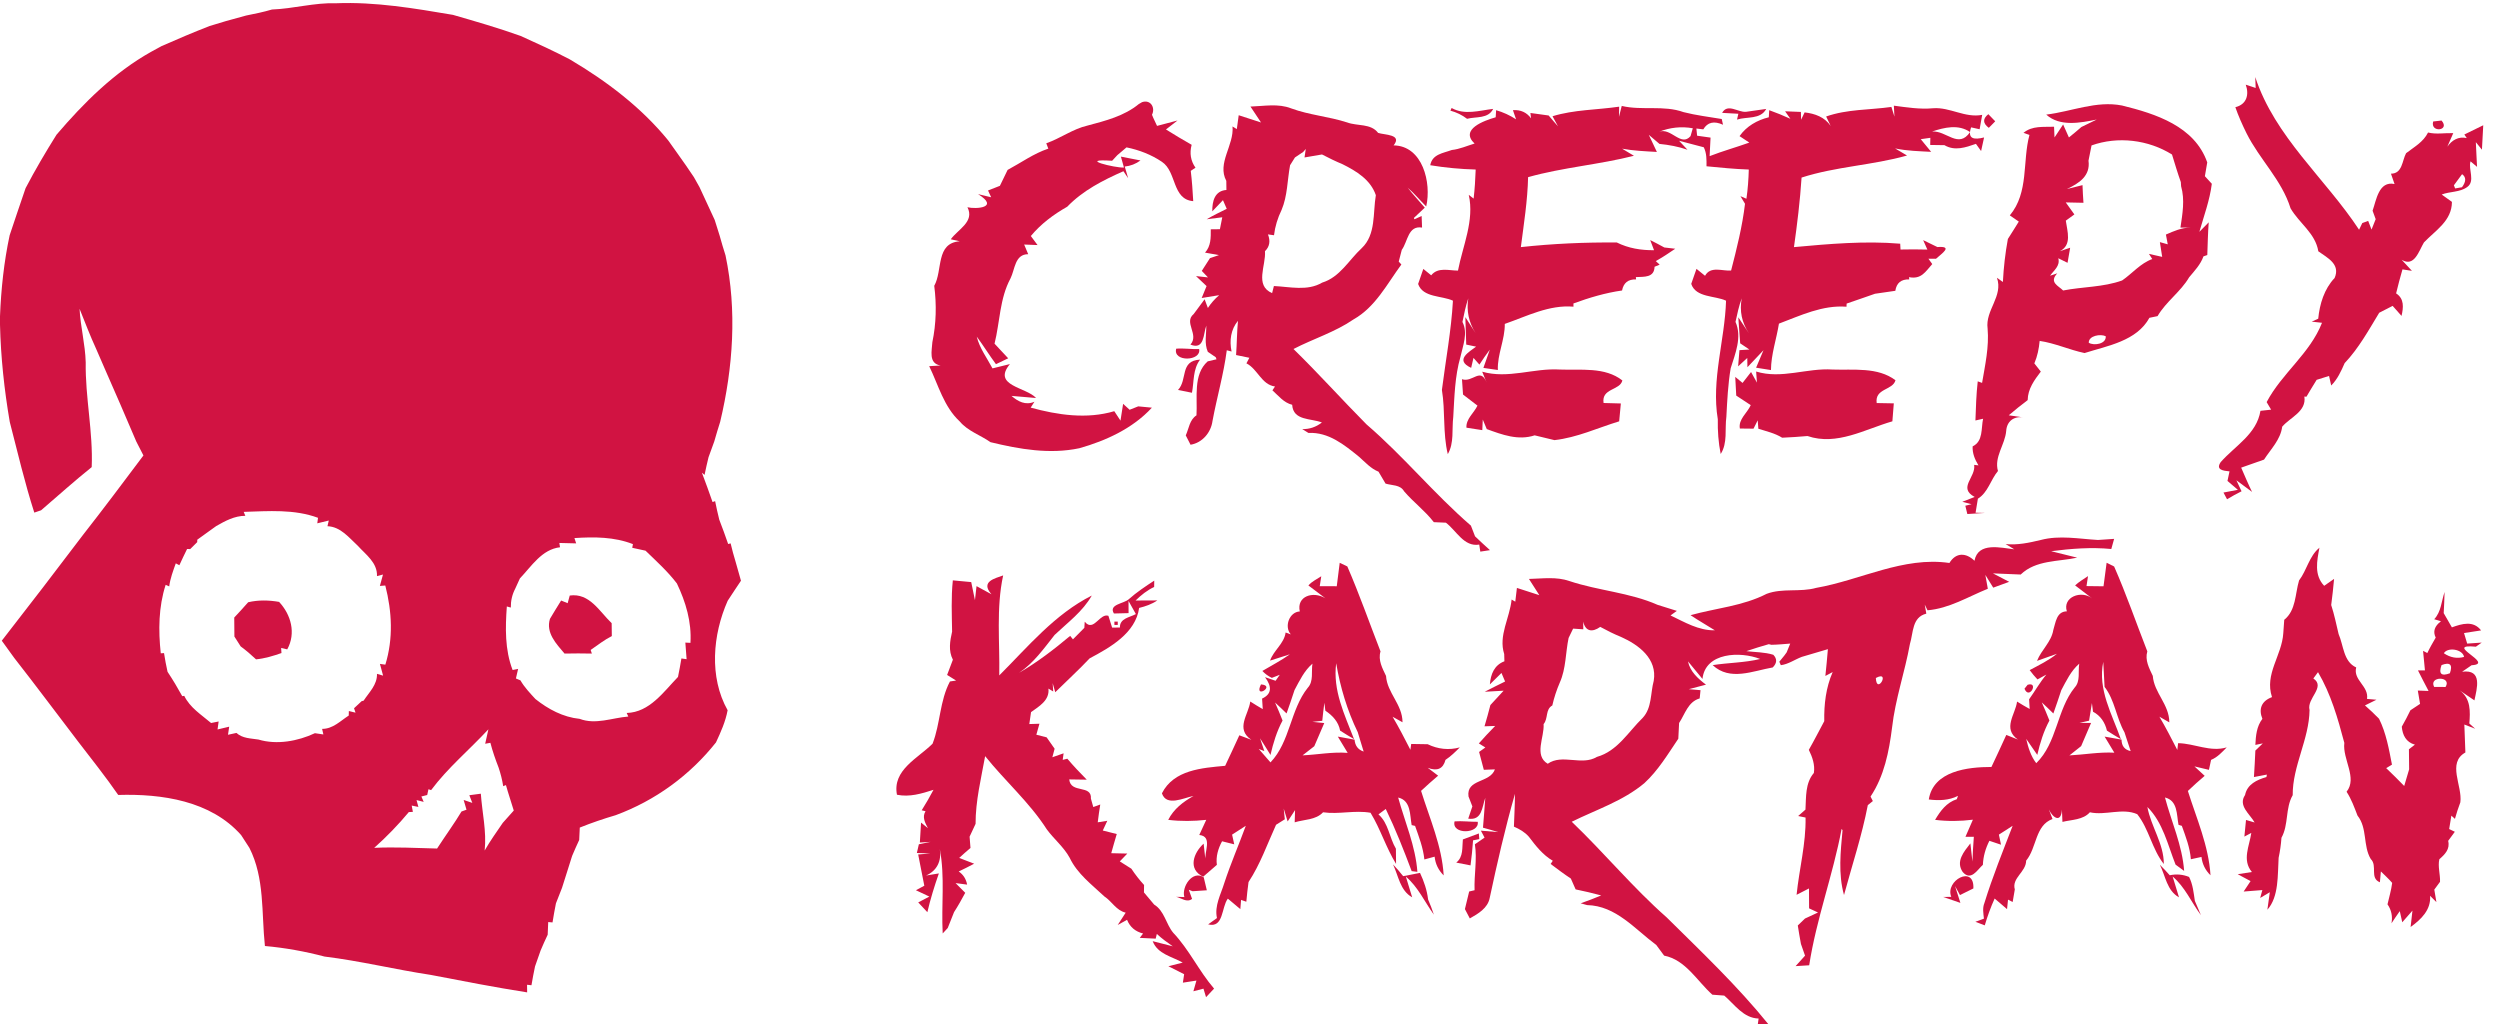 <?xml version="1.0" encoding="UTF-8" ?>
<!DOCTYPE svg PUBLIC "-//W3C//DTD SVG 1.1//EN" "http://www.w3.org/Graphics/SVG/1.1/DTD/svg11.dtd">
<svg width="476pt" height="195pt" viewBox="0 0 476 195" version="1.1" xmlns="http://www.w3.org/2000/svg">
<g id="#D11342ff">
<path fill="#D11342" opacity="1.00" d=" M 51.79 1.81 C 55.89 1.66 59.88 0.48 64.00 0.62 C 71.48 0.32 78.89 1.59 86.24 2.83 C 90.57 4.08 94.90 5.33 99.15 6.85 C 102.30 8.27 105.44 9.71 108.50 11.31 C 115.49 15.44 122.08 20.42 127.23 26.74 C 128.33 28.32 129.48 29.86 130.57 31.45 C 131.09 32.21 131.60 32.97 132.12 33.73 C 132.39 34.21 132.93 35.18 133.20 35.66 C 134.17 37.73 135.12 39.80 136.08 41.88 C 136.38 42.89 136.70 43.90 137.03 44.90 C 137.38 46.15 137.74 47.40 138.14 48.63 C 140.34 59.11 139.59 69.95 137.12 80.32 C 136.72 81.55 136.36 82.79 136.00 84.04 C 135.63 85.05 135.27 86.06 134.90 87.07 C 134.63 88.18 134.38 89.29 134.15 90.42 L 133.64 90.00 C 134.34 91.85 135.02 93.71 135.67 95.59 L 136.16 95.42 C 136.39 96.60 136.66 97.78 136.95 98.95 C 137.54 100.48 138.11 102.03 138.64 103.58 L 139.11 103.46 C 139.39 104.65 139.71 105.83 140.07 107.00 C 140.42 108.18 140.75 109.37 141.08 110.57 C 140.22 111.83 139.39 113.11 138.55 114.39 C 135.69 120.84 134.99 128.92 138.54 135.23 C 138.14 137.39 137.24 139.39 136.32 141.36 C 131.33 147.64 124.76 152.43 117.23 155.21 C 114.91 155.89 112.63 156.67 110.39 157.57 C 110.36 158.16 110.30 159.34 110.28 159.93 C 109.81 160.93 109.36 161.95 108.93 162.97 C 108.61 163.98 108.29 164.99 107.97 166.01 C 107.64 167.01 107.32 168.02 107.01 169.04 C 106.63 170.02 106.24 171.01 105.85 172.00 C 105.61 173.21 105.39 174.42 105.20 175.63 L 104.38 175.56 C 104.35 176.16 104.31 177.36 104.28 177.97 C 103.81 178.96 103.36 179.96 102.93 180.98 C 102.58 181.99 102.23 182.99 101.87 184.00 C 101.62 185.19 101.39 186.38 101.19 187.59 L 100.35 187.50 L 100.37 188.95 C 94.22 187.98 88.12 186.80 82.01 185.62 C 75.25 184.60 68.59 182.96 61.80 182.13 C 58.08 181.15 54.28 180.46 50.44 180.12 C 49.77 173.85 50.42 167.23 47.49 161.44 C 46.95 160.63 46.43 159.82 45.91 159.00 C 40.13 152.45 30.78 151.11 22.51 151.36 C 20.10 147.87 17.45 144.55 14.87 141.19 C 10.81 135.89 6.83 130.52 2.71 125.27 C 1.93 124.17 1.14 123.08 0.34 121.99 C 5.55 115.30 10.72 108.57 15.84 101.80 C 19.73 96.83 23.52 91.78 27.31 86.72 C 26.85 85.84 26.41 84.95 25.95 84.07 C 23.97 79.40 21.95 74.75 19.91 70.12 C 19.39 68.89 18.86 67.68 18.32 66.46 C 17.16 63.95 16.19 61.36 15.15 58.80 C 15.32 62.22 16.23 65.56 16.32 68.99 C 16.22 75.67 17.74 82.24 17.46 88.94 C 14.17 91.58 11.02 94.41 7.82 97.16 L 6.53 97.60 C 4.71 91.92 3.35 86.11 1.86 80.34 C 0.81 74.21 0.15 68.03 0.00 61.81 L 0.00 60.21 C 0.21 55.03 0.75 49.86 1.84 44.79 C 2.85 41.81 3.83 38.81 4.87 35.83 C 6.69 32.35 8.68 28.97 10.76 25.65 C 15.97 19.55 21.73 13.81 28.78 9.86 C 29.27 9.59 30.27 9.05 30.76 8.78 C 33.79 7.44 36.83 6.15 39.92 4.95 C 40.95 4.65 41.98 4.34 43.00 4.02 C 44.28 3.67 45.57 3.33 46.85 2.96 C 48.51 2.63 50.17 2.29 51.79 1.81 M 46.40 97.46 L 46.71 98.21 C 44.66 98.21 42.89 99.18 41.17 100.16 C 39.95 101.01 38.77 101.91 37.56 102.76 L 37.55 103.22 C 37.22 103.55 36.55 104.21 36.22 104.54 L 35.62 104.53 C 35.11 105.55 34.63 106.58 34.15 107.62 L 33.47 107.26 C 32.96 108.70 32.41 110.13 32.22 111.65 L 31.54 111.35 C 30.18 115.57 30.14 120.02 30.61 124.39 L 31.23 124.35 C 31.41 125.54 31.64 126.73 31.90 127.91 C 32.90 129.41 33.83 130.97 34.70 132.55 L 35.08 132.49 C 36.17 134.75 38.35 136.09 40.19 137.66 L 41.63 137.37 L 41.42 138.89 C 41.97 138.76 43.09 138.49 43.64 138.36 L 43.41 139.90 C 43.81 139.81 44.62 139.64 45.02 139.55 C 46.17 140.61 47.77 140.58 49.21 140.81 C 52.71 141.86 56.72 141.12 59.96 139.60 C 60.36 139.66 61.17 139.78 61.57 139.84 L 61.33 138.78 C 63.38 138.79 64.80 137.27 66.40 136.24 L 66.42 135.38 L 67.69 135.69 L 67.41 134.85 C 67.77 134.51 68.49 133.84 68.86 133.50 L 69.23 133.41 C 70.28 131.81 71.84 130.38 71.78 128.30 L 72.94 128.64 C 72.79 128.08 72.49 126.97 72.34 126.41 L 73.37 126.55 C 74.90 121.59 74.64 116.46 73.36 111.48 L 72.33 111.56 C 72.48 111.01 72.77 109.93 72.92 109.39 L 71.78 109.69 C 71.87 107.12 69.66 105.62 68.13 103.92 C 66.44 102.37 64.86 100.29 62.35 100.19 L 62.60 99.11 C 62.05 99.24 60.96 99.51 60.41 99.64 L 60.55 98.59 C 56.01 96.91 51.14 97.32 46.40 97.46 M 109.37 102.45 L 109.70 103.46 C 108.90 103.44 107.30 103.40 106.50 103.38 L 106.63 104.20 C 103.17 104.59 101.20 107.82 98.99 110.13 C 98.77 110.62 98.32 111.59 98.10 112.08 C 97.52 113.19 97.24 114.39 97.26 115.68 L 96.50 115.47 C 96.21 119.54 96.11 123.69 97.60 127.57 L 98.65 127.36 C 98.55 127.81 98.33 128.72 98.23 129.18 L 99.09 129.54 C 99.85 130.86 100.91 131.97 101.94 133.09 C 104.37 135.03 107.23 136.56 110.37 136.87 C 113.42 138.03 116.55 136.67 119.63 136.43 L 119.32 135.75 C 123.68 135.63 126.34 131.73 129.09 128.89 C 129.33 127.72 129.55 126.54 129.74 125.37 L 130.73 125.51 C 130.67 124.72 130.55 123.14 130.49 122.35 L 131.46 122.40 C 131.71 118.44 130.57 114.62 128.88 111.09 C 127.13 108.79 124.97 106.85 122.91 104.85 C 122.28 104.71 121.01 104.43 120.38 104.30 L 120.51 103.60 C 116.95 102.21 113.13 102.20 109.37 102.45 M 82.08 150.44 L 81.58 150.27 L 81.34 151.37 L 80.23 151.65 L 80.67 152.68 L 79.31 152.33 L 79.66 153.64 L 78.39 153.38 L 78.61 154.58 L 77.84 154.62 C 75.82 157.05 73.61 159.33 71.25 161.43 C 75.24 161.24 79.23 161.46 83.22 161.56 C 84.04 160.27 84.93 159.03 85.77 157.76 C 86.49 156.69 87.21 155.62 87.87 154.51 L 88.82 154.17 C 88.68 153.70 88.42 152.77 88.28 152.31 L 89.93 152.87 L 89.36 151.41 C 89.91 151.34 91.01 151.20 91.55 151.12 C 91.80 154.73 92.67 158.30 92.28 161.94 C 93.32 160.12 94.54 158.41 95.73 156.67 C 96.42 155.89 97.12 155.10 97.82 154.33 C 97.34 152.71 96.78 151.11 96.33 149.48 L 95.81 149.69 C 95.62 148.48 95.32 147.29 94.93 146.14 C 94.33 144.59 93.78 143.03 93.37 141.43 L 92.38 141.61 C 92.54 140.93 92.84 139.55 92.99 138.86 C 89.39 142.75 85.26 146.18 82.08 150.44 Z" />
<path fill="#D11342" opacity="1.00" d=" M 429.40 14.67 C 433.14 26.08 442.72 33.94 449.17 43.74 L 449.78 42.47 C 450.06 42.37 450.62 42.16 450.90 42.06 C 451.06 42.47 451.38 43.29 451.54 43.71 C 451.79 43.04 452.05 42.39 452.33 41.73 C 452.19 41.33 451.89 40.52 451.74 40.12 C 452.45 38.12 452.91 34.40 455.92 35.04 C 455.75 34.55 455.41 33.56 455.24 33.07 C 457.44 33.06 457.35 30.59 458.12 29.17 C 459.64 27.99 461.40 27.06 462.30 25.23 C 463.87 25.62 465.48 25.29 467.10 25.35 C 466.81 25.99 466.25 27.28 465.97 27.93 C 466.85 26.68 468.10 25.93 469.67 26.29 L 469.21 25.61 C 470.11 25.17 471.91 24.29 472.81 23.85 L 472.56 28.50 L 471.40 27.07 C 471.49 28.63 471.53 30.20 471.63 31.77 L 470.39 30.72 C 469.92 32.23 471.32 34.48 469.77 35.60 C 468.37 36.64 466.44 36.43 464.90 37.04 C 465.39 37.39 466.36 38.09 466.85 38.44 C 466.83 42.07 463.72 43.85 461.52 46.16 C 460.56 47.75 459.71 50.94 457.28 49.46 C 457.77 49.99 458.74 51.04 459.23 51.57 L 457.43 51.29 C 457.00 52.81 456.58 54.33 456.22 55.86 C 457.80 56.89 457.62 58.56 457.25 60.15 C 456.83 59.67 455.98 58.71 455.56 58.24 C 454.70 58.67 453.84 59.11 453.00 59.55 C 451.00 62.85 449.09 66.33 446.42 69.14 C 445.75 70.67 445.06 72.20 443.86 73.40 L 443.45 71.58 C 442.66 71.83 441.87 72.08 441.09 72.32 C 440.44 73.40 439.76 74.45 439.14 75.54 L 438.75 75.50 C 439.19 78.35 436.08 79.43 434.53 81.24 C 434.21 83.72 432.36 85.51 431.07 87.51 C 429.61 88.02 428.17 88.54 426.72 89.04 C 427.40 90.58 428.04 92.14 428.79 93.66 C 428.04 93.10 426.56 92.00 425.81 91.45 L 426.79 93.54 C 425.84 94.01 424.92 94.52 424.03 95.06 C 423.86 94.74 423.52 94.10 423.35 93.78 C 424.03 93.65 425.41 93.39 426.09 93.26 L 424.11 91.57 C 424.21 91.12 424.40 90.20 424.50 89.75 C 423.24 89.63 421.84 89.44 422.82 87.99 C 425.58 84.86 429.67 82.66 430.39 78.22 C 430.90 78.16 431.91 78.06 432.42 78.00 C 432.21 77.64 431.78 76.92 431.57 76.56 C 434.47 71.06 439.81 67.33 442.11 61.46 L 440.15 61.24 C 440.46 61.10 441.08 60.82 441.39 60.68 C 441.66 57.89 442.54 55.00 444.51 52.93 C 445.66 50.30 443.15 49.10 441.41 47.85 C 440.85 44.40 437.76 42.50 436.12 39.66 C 434.45 34.27 430.22 30.35 427.74 25.38 C 426.94 23.76 426.20 22.11 425.61 20.41 C 427.80 19.87 428.26 18.00 427.59 16.12 C 428.07 16.28 429.01 16.59 429.48 16.75 L 429.40 14.67 M 468.78 33.16 C 468.39 33.69 467.61 34.75 467.22 35.28 L 467.46 35.88 C 467.79 35.82 468.44 35.71 468.76 35.65 C 469.57 34.56 469.58 33.73 468.78 33.16 Z" />
<path fill="#D11342" opacity="1.00" d=" M 217.45 19.45 C 219.07 18.90 220.02 20.49 219.34 21.85 L 219.57 22.41 C 219.75 22.80 220.12 23.58 220.30 23.97 C 221.60 23.63 222.89 23.28 224.20 22.94 C 223.65 23.37 222.55 24.22 222.00 24.65 C 223.61 25.65 225.23 26.64 226.89 27.57 C 226.46 29.18 226.71 30.64 227.62 31.93 C 227.40 32.08 226.95 32.38 226.72 32.53 C 226.95 34.45 227.09 36.37 227.19 38.30 C 223.13 37.97 224.08 32.71 221.23 30.81 C 219.21 29.44 216.88 28.55 214.49 28.06 C 214.05 28.43 213.18 29.17 212.74 29.54 C 212.49 29.81 212.00 30.35 211.75 30.61 C 204.96 30.17 212.35 32.01 214.00 31.90 C 213.86 31.38 213.57 30.34 213.42 29.82 C 214.35 30.00 216.21 30.36 217.15 30.55 C 216.25 31.21 215.25 31.60 214.15 31.71 C 214.31 32.27 214.63 33.38 214.80 33.93 C 214.57 33.60 214.12 32.94 213.90 32.60 C 210.01 34.32 206.19 36.26 203.20 39.36 C 200.59 40.84 198.20 42.62 196.27 44.94 C 196.59 45.37 197.23 46.23 197.55 46.66 C 196.91 46.64 195.64 46.59 195.00 46.56 C 195.20 47.02 195.58 47.94 195.77 48.40 C 193.21 48.39 193.26 51.29 192.40 53.01 C 190.33 56.84 190.39 61.30 189.36 65.44 C 190.01 66.14 191.31 67.53 191.96 68.22 C 191.18 68.60 190.41 68.97 189.63 69.34 C 188.36 67.63 187.24 65.80 185.97 64.09 C 186.51 66.31 187.92 68.15 188.97 70.14 C 189.80 69.93 191.46 69.52 192.29 69.32 C 188.84 73.47 195.39 73.70 197.27 75.78 C 196.10 75.68 193.76 75.48 192.59 75.38 C 193.81 76.44 195.25 77.23 196.96 76.49 L 196.24 77.61 C 201.39 79.02 206.93 79.85 212.16 78.29 C 212.55 78.89 212.95 79.49 213.34 80.09 C 213.46 79.29 213.71 77.69 213.84 76.89 L 215.08 78.02 L 216.72 77.37 L 219.32 77.62 C 215.69 81.56 210.61 83.90 205.52 85.34 C 199.88 86.54 194.10 85.53 188.59 84.19 C 186.66 82.83 184.28 82.09 182.73 80.24 C 179.70 77.43 178.67 73.32 176.92 69.72 C 177.46 69.69 178.54 69.62 179.08 69.59 C 176.72 69.20 177.45 66.73 177.52 65.16 C 178.26 61.62 178.34 58.00 177.88 54.42 C 179.53 51.48 178.11 46.27 182.75 45.94 C 182.32 45.85 181.46 45.66 181.03 45.56 C 182.39 43.66 185.61 42.22 184.20 39.46 C 185.82 39.85 190.39 39.57 186.22 36.96 L 188.72 37.56 L 188.12 36.27 C 188.68 36.05 189.81 35.60 190.38 35.38 C 190.87 34.37 191.36 33.36 191.85 32.35 C 194.42 30.98 196.81 29.23 199.60 28.30 C 199.50 28.04 199.31 27.53 199.21 27.28 C 201.92 26.34 204.26 24.55 207.09 23.90 C 210.50 22.99 214.04 22.10 216.83 19.81 L 217.45 19.45 Z" />
<path fill="#D11342" opacity="1.00" d=" M 238.09 20.29 C 240.67 20.21 243.37 19.66 245.85 20.64 C 249.30 21.91 253.00 22.18 256.49 23.31 C 258.43 24.04 261.01 23.47 262.39 25.30 C 263.57 25.71 267.07 25.55 265.34 27.68 C 270.88 27.76 272.59 34.80 271.55 39.31 C 270.35 38.13 269.29 36.82 268.02 35.73 C 269.04 37.05 270.20 38.26 271.28 39.54 C 270.60 40.20 269.90 40.85 269.21 41.49 L 269.30 41.75 L 270.68 41.13 L 270.76 43.33 C 268.07 42.89 268.06 45.99 266.90 47.57 C 266.75 48.13 266.46 49.25 266.32 49.81 L 266.82 50.36 C 264.09 54.07 261.88 58.47 257.72 60.81 C 254.19 63.24 250.06 64.49 246.28 66.45 C 251.05 71.11 255.50 76.08 260.19 80.81 C 267.20 86.83 273.07 94.04 280.06 100.08 C 280.26 100.59 280.65 101.61 280.85 102.12 C 281.78 103.01 282.73 103.89 283.69 104.75 C 283.23 104.82 282.31 104.96 281.85 105.03 C 281.80 104.70 281.70 104.02 281.65 103.69 C 278.73 104.18 277.31 101.04 275.30 99.52 C 274.72 99.49 273.57 99.44 273.00 99.42 C 271.32 97.24 269.10 95.61 267.33 93.53 C 266.61 92.26 265.02 92.45 263.81 92.08 C 263.36 91.32 262.92 90.57 262.47 89.81 C 260.99 89.22 259.93 88.00 258.76 86.97 C 255.96 84.70 252.97 82.24 249.12 82.43 C 248.83 82.25 248.24 81.88 247.95 81.70 C 249.34 81.73 250.59 81.30 251.69 80.44 C 249.58 79.61 246.22 80.14 246.03 77.07 C 244.43 76.68 243.43 75.36 242.27 74.32 L 242.76 73.59 C 240.16 73.22 239.50 70.30 237.32 69.18 L 237.88 68.12 C 237.25 67.99 235.99 67.73 235.35 67.60 C 235.51 65.43 235.50 63.25 235.71 61.08 C 234.33 62.76 234.06 64.83 234.49 66.93 L 233.58 66.69 C 232.99 71.23 231.70 75.65 230.86 80.15 C 230.57 82.36 228.92 84.31 226.68 84.68 C 226.46 84.24 226.00 83.35 225.77 82.90 C 226.37 81.59 226.48 79.94 227.81 79.08 C 228.02 75.70 227.13 71.29 229.95 68.80 C 230.36 68.70 231.20 68.51 231.62 68.41 C 231.58 68.31 231.51 68.12 231.48 68.02 C 231.10 67.76 230.35 67.24 229.97 66.99 C 229.27 65.39 229.70 63.66 229.68 62.00 C 229.09 63.57 229.36 66.70 226.66 65.61 C 228.37 63.70 225.32 61.40 227.27 59.80 C 227.80 59.09 228.84 57.68 229.36 56.98 C 229.56 57.53 229.77 58.08 229.98 58.64 C 230.58 57.72 231.30 56.91 232.13 56.20 C 231.30 56.33 229.64 56.60 228.80 56.74 L 229.73 54.47 C 229.23 54.00 228.22 53.05 227.72 52.57 L 230.00 52.82 C 229.70 52.51 229.12 51.89 228.82 51.58 C 229.21 50.97 229.99 49.76 230.38 49.15 C 230.81 49.00 231.66 48.72 232.09 48.57 C 231.43 48.46 230.10 48.22 229.44 48.10 C 230.58 46.84 230.54 45.23 230.53 43.66 L 232.27 43.64 L 232.72 41.37 L 229.75 41.75 C 230.99 41.02 232.28 40.39 233.57 39.76 C 233.39 39.34 233.03 38.52 232.85 38.11 C 232.35 38.64 231.33 39.71 230.82 40.24 C 230.79 38.29 231.29 36.33 233.51 36.17 C 233.50 35.74 233.49 34.87 233.49 34.44 C 231.68 31.05 235.00 27.66 234.67 24.08 L 235.49 24.58 C 235.58 23.92 235.76 22.60 235.85 21.94 C 236.91 22.28 239.04 22.97 240.10 23.32 C 239.60 22.56 238.60 21.05 238.09 20.29 M 248.13 28.93 C 247.74 29.20 246.95 29.72 246.56 29.98 C 246.33 30.35 245.86 31.09 245.63 31.46 C 245.10 34.30 245.15 37.29 244.01 39.98 C 243.27 41.50 242.77 43.11 242.57 44.79 L 241.42 44.63 C 241.92 45.91 241.73 46.97 240.85 47.83 C 241.07 50.54 238.82 54.36 242.21 55.81 L 242.55 54.46 C 245.61 54.60 248.93 55.47 251.74 53.81 C 255.12 52.78 256.82 49.51 259.27 47.25 C 262.01 44.66 261.38 40.55 261.96 37.16 C 260.96 34.22 258.27 32.59 255.65 31.28 C 254.30 30.72 253.00 30.08 251.71 29.41 C 250.88 29.56 249.21 29.84 248.38 29.98 C 248.44 29.58 248.56 28.77 248.62 28.36 C 248.50 28.51 248.25 28.79 248.13 28.93 Z" />
<path fill="#D11342" opacity="1.00" d=" M 276.39 20.56 C 278.86 21.97 281.68 21.04 284.30 20.73 C 283.35 22.66 281.04 22.17 279.33 22.62 C 278.37 21.89 277.31 21.38 276.16 21.07 C 276.22 20.94 276.33 20.69 276.39 20.56 Z" />
<path fill="#D11342" opacity="1.00" d=" M 327.89 21.49 C 328.94 19.62 330.89 21.41 332.43 21.29 C 333.40 21.15 335.32 20.87 336.29 20.74 C 335.19 22.80 332.59 22.16 330.73 22.77 L 330.98 21.66 C 330.21 21.62 328.66 21.53 327.89 21.49 Z" />
<path fill="#D11342" opacity="1.00" d=" M 389.60 21.82 C 394.40 21.25 399.13 19.12 404.04 20.09 C 410.45 21.67 417.85 24.03 420.26 30.92 C 420.15 31.58 419.92 32.89 419.81 33.55 C 420.14 33.91 420.80 34.63 421.13 34.99 C 420.74 38.14 419.62 41.11 418.76 44.14 L 420.54 42.33 C 420.38 44.40 420.35 46.48 420.27 48.56 L 419.54 48.81 C 418.99 50.37 417.84 51.56 416.81 52.80 C 415.18 55.58 412.42 57.41 410.80 60.19 C 410.41 60.27 409.64 60.43 409.25 60.51 C 406.81 64.95 401.31 65.82 396.90 67.22 C 394.00 66.61 391.29 65.34 388.35 64.91 C 388.22 66.38 387.92 67.83 387.34 69.19 C 387.64 69.58 388.26 70.36 388.57 70.75 C 387.34 72.36 386.10 74.05 386.07 76.18 C 384.84 77.12 383.63 78.06 382.47 79.07 C 383.17 79.18 384.56 79.38 385.25 79.48 C 383.43 79.19 382.10 80.22 381.98 82.05 C 381.76 84.67 379.65 87.00 380.41 89.68 C 379.01 91.35 378.52 93.77 376.59 94.95 C 376.48 95.62 376.26 96.95 376.15 97.62 C 376.60 97.63 377.51 97.65 377.97 97.66 C 377.12 97.71 375.42 97.82 374.58 97.87 L 374.20 96.29 L 375.38 96.00 L 373.62 95.54 C 374.21 95.31 375.39 94.85 375.98 94.62 C 372.71 92.88 376.25 90.87 375.88 88.51 C 376.09 88.53 376.49 88.58 376.70 88.61 C 376.02 87.49 375.52 86.31 375.59 84.99 C 377.63 84.01 377.18 81.57 377.58 79.73 L 376.12 80.06 C 376.21 77.57 376.28 75.09 376.56 72.61 L 377.39 72.90 C 377.97 69.47 378.74 66.06 378.44 62.56 C 377.96 59.06 381.45 56.42 380.22 52.89 L 381.35 53.69 C 381.49 50.94 381.80 48.20 382.30 45.50 C 383.01 44.41 383.69 43.29 384.38 42.19 C 383.95 41.89 383.10 41.30 382.67 41.01 C 386.33 36.63 385.04 30.74 386.41 25.69 L 385.27 25.30 C 386.92 23.90 389.08 24.21 391.09 24.13 C 391.11 24.64 391.16 25.66 391.18 26.17 C 391.72 25.35 392.27 24.52 392.82 23.70 C 393.10 24.32 393.65 25.55 393.92 26.17 C 394.73 25.53 395.52 24.86 396.30 24.18 C 397.27 23.71 398.25 23.24 399.22 22.76 C 396.09 23.39 392.21 24.17 389.60 21.82 M 398.23 27.69 C 398.08 28.41 397.79 29.86 397.65 30.59 C 398.05 33.50 395.85 34.90 393.54 35.99 C 394.28 35.81 395.77 35.43 396.51 35.25 C 396.55 36.37 396.61 37.49 396.69 38.61 C 395.85 38.60 394.17 38.56 393.32 38.54 C 393.73 39.11 394.55 40.25 394.96 40.83 C 394.55 41.12 393.74 41.71 393.33 42.01 C 393.61 44.06 394.55 46.64 392.19 47.83 C 392.68 47.67 393.66 47.34 394.16 47.17 C 394.03 47.89 393.79 49.32 393.66 50.04 C 393.22 49.82 392.34 49.38 391.90 49.17 C 392.30 50.65 391.04 51.48 390.33 52.50 L 391.71 52.04 C 390.07 53.77 391.95 54.42 392.82 55.31 C 396.54 54.58 400.44 54.70 404.05 53.40 C 405.99 52.07 407.51 50.15 409.79 49.32 L 409.16 48.34 C 409.79 48.48 411.05 48.76 411.68 48.91 C 411.57 48.20 411.35 46.80 411.24 46.10 L 412.74 46.52 C 412.65 46.05 412.48 45.12 412.39 44.66 C 413.88 44.01 415.37 43.34 417.04 43.34 C 416.57 43.34 415.63 43.33 415.16 43.33 C 415.54 40.72 416.03 38.05 415.28 35.46 C 415.27 35.27 415.24 34.87 415.23 34.67 C 414.61 32.94 414.09 31.17 413.55 29.42 C 409.04 26.60 403.23 25.90 398.23 27.69 M 397.70 65.26 C 398.69 65.88 401.08 65.49 400.93 64.02 C 399.94 63.53 397.66 63.91 397.70 65.26 Z" />
<path fill="#D11342" opacity="1.00" d=" M 295.60 22.13 C 299.72 20.87 304.05 20.93 308.29 20.31 L 308.25 22.25 C 308.38 21.73 308.65 20.69 308.78 20.17 C 312.67 21.09 316.75 19.98 320.55 21.35 C 322.93 21.96 325.39 22.25 327.82 22.66 C 327.88 22.93 328.00 23.47 328.06 23.75 C 326.36 22.98 325.10 23.27 324.31 24.63 L 322.99 24.47 C 323.03 24.81 323.10 25.50 323.13 25.84 C 323.77 25.93 325.05 26.11 325.69 26.20 C 325.63 27.38 325.57 28.56 325.51 29.73 C 327.99 28.76 330.56 28.05 333.07 27.15 C 332.60 26.84 331.68 26.22 331.21 25.92 C 332.52 24.04 334.58 22.86 336.78 22.33 L 336.86 20.98 C 338.22 21.47 339.57 22.01 340.89 22.62 L 339.88 21.19 L 342.89 21.31 L 342.93 22.80 C 343.10 22.45 343.43 21.75 343.60 21.40 C 345.58 21.63 347.41 22.29 348.56 23.98 C 348.34 23.53 347.92 22.63 347.70 22.18 C 351.70 20.77 355.97 20.95 360.12 20.36 C 360.26 20.82 360.55 21.74 360.70 22.20 L 360.59 20.12 C 363.06 20.44 365.56 20.85 368.07 20.61 C 371.28 20.37 374.14 22.50 377.41 21.87 C 377.24 22.78 377.07 23.69 376.92 24.61 L 375.30 24.25 C 374.53 26.49 375.87 26.65 377.77 26.17 C 377.62 26.82 377.34 28.11 377.20 28.76 C 376.96 28.41 376.47 27.73 376.22 27.39 C 374.23 28.08 372.20 28.80 370.22 27.64 C 369.54 27.63 368.19 27.61 367.51 27.60 L 367.54 26.24 C 367.09 26.31 366.17 26.43 365.71 26.50 C 366.21 27.10 367.20 28.31 367.69 28.91 C 365.39 28.79 363.08 28.73 360.82 28.26 C 361.39 28.60 362.53 29.27 363.10 29.61 C 356.54 31.47 349.55 31.70 343.02 33.81 C 342.73 38.25 342.19 42.65 341.57 47.05 C 348.28 46.44 355.06 45.83 361.80 46.40 L 361.86 47.51 C 363.56 47.47 365.26 47.47 366.97 47.52 L 366.17 45.72 C 367.07 46.15 367.98 46.59 368.88 47.04 C 371.93 46.81 369.78 48.22 368.61 49.27 C 368.25 49.27 367.53 49.27 367.17 49.26 L 367.90 50.28 C 366.60 51.73 365.83 53.23 363.48 52.77 L 363.52 53.20 C 361.98 53.15 361.10 53.87 360.87 55.37 C 359.57 55.55 358.28 55.75 357.00 55.93 C 355.19 56.54 353.41 57.21 351.60 57.80 L 351.57 58.40 C 347.02 58.05 342.85 60.06 338.71 61.62 C 338.24 64.57 337.22 67.45 337.19 70.46 C 336.24 70.31 335.30 70.16 334.36 70.01 C 334.71 69.17 335.42 67.51 335.77 66.68 C 334.74 67.75 333.74 68.85 332.71 69.92 L 332.68 68.16 C 332.25 68.56 331.37 69.35 330.94 69.75 C 331.00 68.98 331.13 67.44 331.19 66.67 C 331.67 66.64 332.61 66.58 333.09 66.55 C 332.65 66.26 331.77 65.67 331.33 65.37 C 331.24 64.13 331.06 61.65 330.97 60.41 L 332.99 63.45 C 331.64 61.42 331.17 59.21 331.63 56.80 C 331.08 58.26 330.77 59.78 330.44 61.29 C 331.72 64.19 330.40 67.31 329.52 70.12 C 329.01 73.18 328.86 76.28 328.70 79.37 C 328.38 81.72 328.97 84.34 327.62 86.44 C 327.18 84.27 327.03 82.05 327.07 79.83 C 325.81 72.25 328.41 64.81 328.64 57.25 C 326.54 56.26 322.89 56.70 322.01 54.05 C 322.26 53.34 322.76 51.91 323.01 51.19 C 323.41 51.52 324.23 52.18 324.64 52.51 C 325.69 50.59 327.95 51.65 329.60 51.51 C 330.68 47.32 331.74 43.11 332.25 38.80 C 332.03 38.43 331.60 37.71 331.38 37.35 L 332.52 37.84 C 332.79 35.99 332.92 34.14 332.97 32.28 C 330.27 32.19 327.60 31.92 324.92 31.66 C 324.93 30.43 324.96 29.17 324.40 28.04 C 323.22 27.73 320.86 27.11 319.69 26.80 L 321.29 28.51 C 319.57 27.91 317.77 27.58 315.96 27.40 C 315.45 26.97 314.44 26.11 313.93 25.67 C 314.31 26.49 315.08 28.11 315.47 28.93 C 313.25 28.80 311.04 28.71 308.85 28.31 C 309.42 28.65 310.54 29.32 311.10 29.66 C 304.48 31.35 297.56 31.87 290.95 33.73 C 290.85 38.20 290.14 42.62 289.57 47.05 C 295.63 46.39 301.75 46.12 307.84 46.17 C 310.07 47.28 312.44 47.66 314.93 47.64 L 314.20 45.71 C 315.10 46.16 316.00 46.63 316.89 47.12 C 317.41 47.18 318.45 47.30 318.97 47.36 C 317.76 48.19 316.54 49.00 315.26 49.71 L 316.00 50.39 L 315.03 50.79 C 314.97 52.90 313.05 52.68 311.47 52.76 L 311.51 53.20 C 310.01 53.15 309.12 53.85 308.84 55.31 C 305.66 55.76 302.58 56.68 299.58 57.78 L 299.59 58.39 C 294.95 58.00 290.77 60.19 286.51 61.67 C 286.55 64.67 285.08 67.44 285.19 70.45 C 284.27 70.32 283.35 70.19 282.44 70.05 C 282.74 69.18 283.35 67.44 283.66 66.57 C 282.96 67.50 282.31 68.45 281.68 69.42 C 281.40 69.10 280.83 68.46 280.55 68.14 C 280.44 68.61 280.22 69.57 280.11 70.04 C 276.86 68.54 279.81 66.95 281.05 66.00 C 280.58 65.90 279.64 65.71 279.17 65.61 C 279.13 64.30 279.04 61.68 279.00 60.38 L 280.95 63.42 C 279.65 61.39 279.19 59.19 279.56 56.80 C 279.06 58.27 278.76 59.79 278.45 61.30 C 279.54 63.45 278.54 65.77 278.07 67.94 C 276.99 71.66 276.93 75.56 276.70 79.39 C 276.41 81.75 276.90 84.33 275.66 86.47 C 274.69 82.45 275.21 78.29 274.54 74.24 C 275.26 68.57 276.32 62.95 276.64 57.25 C 274.53 56.26 270.93 56.70 270.01 54.07 C 270.26 53.35 270.75 51.92 271.00 51.20 C 271.37 51.50 272.12 52.11 272.50 52.42 C 273.80 50.80 275.87 51.53 277.60 51.52 C 278.51 46.79 280.76 41.97 279.65 37.10 L 280.58 37.81 C 280.79 35.97 280.91 34.13 280.97 32.28 C 278.07 32.20 275.18 31.93 272.32 31.46 C 272.70 29.34 274.78 29.17 276.42 28.56 C 277.92 28.40 279.31 27.77 280.76 27.33 C 277.88 24.63 282.59 22.96 284.78 22.33 L 284.86 20.98 C 286.21 21.37 287.48 21.95 288.66 22.72 C 288.51 22.29 288.21 21.41 288.06 20.97 C 289.53 20.88 290.68 21.39 291.51 22.53 L 291.39 21.51 C 292.26 21.63 293.99 21.87 294.86 21.99 C 295.43 22.68 296.05 23.37 296.64 24.05 C 296.38 23.57 295.86 22.61 295.60 22.13 M 315.91 25.08 C 318.19 24.26 320.05 28.02 321.88 25.92 C 321.99 25.54 322.20 24.79 322.31 24.42 C 320.13 24.03 317.95 24.27 315.91 25.08 M 367.88 25.04 C 370.61 24.84 372.89 28.39 375.10 25.15 C 372.91 23.61 370.20 24.26 367.88 25.04 Z" />
<path fill="#D11342" opacity="1.00" d=" M 378.67 24.34 C 377.51 23.48 377.48 22.61 378.58 21.74 C 378.90 22.08 379.56 22.76 379.89 23.10 C 379.58 23.41 378.98 24.03 378.67 24.34 Z" />
<path fill="#D11342" opacity="1.00" d=" M 463.28 23.13 C 463.68 23.08 464.47 22.99 464.87 22.95 C 466.59 24.92 462.66 25.34 463.28 23.13 Z" />
<path fill="#D11342" opacity="1.00" d=" M 223.95 66.39 C 225.35 66.27 226.88 66.52 228.32 66.46 C 228.77 68.81 223.26 68.96 223.95 66.39 Z" />
<path fill="#D11342" opacity="1.00" d=" M 224.29 74.25 C 226.16 72.31 224.58 68.67 228.50 68.47 C 227.10 70.30 227.36 72.65 226.95 74.78 C 226.29 74.65 224.96 74.39 224.29 74.25 Z" />
<path fill="#D11342" opacity="1.00" d=" M 282.21 70.77 C 287.15 72.19 292.01 70.05 296.99 70.36 C 300.94 70.52 305.57 69.81 308.90 72.44 C 308.44 74.37 304.89 73.89 305.32 76.73 C 306.14 76.76 307.78 76.80 308.61 76.82 C 308.53 77.67 308.37 79.37 308.29 80.22 C 304.19 81.47 300.28 83.32 295.97 83.80 C 294.71 83.50 293.45 83.20 292.20 82.89 C 289.06 83.92 286.02 82.77 283.08 81.70 C 282.89 81.25 282.51 80.33 282.32 79.88 L 282.23 81.90 C 281.47 81.78 279.97 81.55 279.21 81.43 C 279.10 79.76 280.65 78.63 281.31 77.23 C 280.38 76.53 279.47 75.82 278.56 75.12 C 278.51 74.39 278.41 72.93 278.36 72.20 C 280.39 72.91 281.89 69.83 283.06 72.86 L 282.21 70.77 Z" />
<path fill="#D11342" opacity="1.00" d=" M 334.37 70.74 C 339.22 72.23 344.02 70.03 348.93 70.36 C 352.91 70.50 357.51 69.84 360.90 72.40 C 360.38 74.35 356.93 73.91 357.32 76.74 C 358.14 76.76 359.77 76.79 360.58 76.80 C 360.51 77.66 360.38 79.36 360.31 80.22 C 355.07 81.73 349.74 84.92 344.15 83.02 C 342.54 83.16 340.93 83.27 339.32 83.34 C 337.93 82.47 336.31 82.12 334.79 81.63 C 334.76 81.23 334.70 80.43 334.67 80.03 L 333.87 81.62 C 333.22 81.62 331.92 81.60 331.27 81.59 C 330.95 79.82 332.69 78.63 333.34 77.14 C 332.42 76.53 331.49 75.93 330.58 75.32 C 330.53 74.43 330.44 72.65 330.39 71.76 L 331.78 72.91 L 333.40 70.83 C 333.68 71.33 334.24 72.34 334.52 72.85 C 334.49 72.32 334.41 71.27 334.37 70.74 Z" />
<path fill="#D11342" opacity="1.00" d=" M 225.20 76.27 C 225.86 76.89 225.86 76.89 225.20 76.27 Z" />
<path fill="#D11342" opacity="1.00" d=" M 429.16 90.33 C 429.87 90.82 429.87 90.82 429.16 90.33 Z" />
<path fill="#D11342" opacity="1.00" d=" M 388.57 102.81 C 392.14 101.87 395.83 102.60 399.45 102.81 C 400.47 102.74 401.50 102.67 402.53 102.60 C 402.35 103.24 402.17 103.88 401.99 104.53 C 398.18 104.16 394.33 104.46 390.54 104.95 L 395.50 106.18 C 391.87 106.96 387.62 106.61 384.74 109.39 C 382.97 109.33 381.21 109.26 379.45 109.17 C 380.23 109.57 381.77 110.38 382.55 110.78 C 381.79 111.06 380.27 111.62 379.51 111.89 C 379.13 111.28 378.38 110.07 378.01 109.46 C 378.12 110.12 378.36 111.44 378.48 112.10 C 374.71 113.63 371.14 115.85 367.00 116.20 L 366.47 115.11 C 366.54 115.54 366.70 116.41 366.77 116.84 C 364.03 117.51 364.31 120.48 363.65 122.61 C 362.68 127.96 360.86 133.12 360.25 138.52 C 359.67 143.11 358.76 147.76 356.15 151.67 L 356.59 152.52 C 356.35 152.71 355.87 153.11 355.63 153.30 C 354.51 159.10 352.64 164.71 351.10 170.41 C 349.97 166.37 350.45 162.17 350.82 158.06 L 350.64 157.83 C 349.00 166.59 345.83 174.97 344.47 183.79 C 343.82 183.83 342.53 183.91 341.88 183.95 C 342.47 183.28 343.07 182.62 343.68 181.96 C 343.48 181.40 343.09 180.29 342.90 179.73 C 342.67 178.56 342.49 177.38 342.30 176.21 C 342.64 175.88 343.32 175.22 343.67 174.89 C 344.29 174.60 345.53 174.03 346.15 173.74 L 344.45 172.95 C 344.46 171.69 344.44 170.42 344.43 169.16 C 343.84 169.46 342.66 170.06 342.07 170.37 C 342.57 165.45 343.87 160.64 343.78 155.66 C 343.43 155.59 342.72 155.44 342.37 155.37 C 342.72 155.06 343.41 154.46 343.76 154.15 C 343.90 151.76 343.69 149.12 345.36 147.17 C 345.60 145.60 345.07 144.15 344.40 142.77 C 345.43 140.97 346.36 139.13 347.34 137.31 C 347.28 134.10 347.65 130.93 348.94 127.96 L 347.55 128.70 C 347.74 127.01 347.88 125.30 348.03 123.60 C 346.37 124.09 344.72 124.59 343.06 125.07 C 341.73 125.57 340.49 126.48 339.07 126.65 L 338.78 125.99 C 339.02 125.70 339.49 125.13 339.72 124.84 L 340.18 124.21 C 340.35 123.79 340.69 122.96 340.86 122.54 C 339.66 122.63 338.47 122.75 337.27 122.77 L 336.78 122.65 C 335.34 123.04 333.92 123.51 332.51 123.98 C 334.22 124.19 335.97 124.15 337.64 124.67 C 338.39 125.45 338.35 126.26 337.53 127.08 C 333.75 127.74 329.38 129.73 326.09 126.64 C 329.09 126.17 332.17 126.19 335.14 125.47 C 331.39 123.99 324.68 124.18 324.15 129.27 C 323.24 128.14 322.32 127.03 321.39 125.92 C 321.78 127.86 323.30 129.22 324.82 130.36 C 324.00 130.57 322.36 131.01 321.54 131.22 C 322.10 131.27 323.22 131.37 323.78 131.41 L 323.62 132.98 C 321.40 133.61 320.83 135.95 319.70 137.66 C 319.66 138.40 319.59 139.90 319.55 140.65 C 317.57 143.58 315.72 146.69 313.09 149.11 C 309.04 152.51 303.94 154.15 299.26 156.46 C 305.44 162.37 310.89 169.00 317.32 174.66 C 323.98 181.25 330.80 187.71 336.69 195.00 L 334.69 195.00 L 334.84 193.93 C 331.94 193.85 330.29 191.27 328.30 189.56 C 327.73 189.52 326.60 189.43 326.03 189.39 C 323.12 186.79 320.95 182.75 316.85 181.95 C 316.35 181.27 315.85 180.59 315.35 179.92 C 311.28 176.91 307.67 172.44 302.18 172.33 C 301.88 172.25 301.27 172.07 300.96 171.99 C 302.28 171.53 303.58 171.03 304.87 170.49 C 303.26 170.06 301.63 169.67 300.00 169.34 C 299.69 168.65 299.38 167.96 299.09 167.28 C 297.76 166.40 296.51 165.45 295.24 164.50 L 295.65 163.89 C 293.75 162.78 292.40 161.04 291.10 159.32 C 290.33 158.43 289.31 157.85 288.25 157.39 C 288.32 155.31 288.44 153.23 288.45 151.15 C 286.58 157.66 285.06 164.32 283.64 170.97 C 283.26 172.93 281.44 173.97 279.85 174.87 C 279.62 174.43 279.15 173.53 278.92 173.09 C 279.21 171.97 279.47 170.85 279.73 169.74 C 279.99 169.68 280.50 169.56 280.76 169.50 C 280.65 166.58 281.27 163.66 280.82 160.75 C 281.28 160.43 282.20 159.80 282.66 159.48 L 281.96 158.16 C 282.79 158.23 284.44 158.36 285.26 158.43 C 284.30 158.14 283.33 157.85 282.36 157.59 C 282.50 155.69 282.68 153.81 282.80 151.91 C 282.16 153.68 282.22 156.27 279.55 155.87 C 279.75 155.29 280.15 154.12 280.34 153.54 L 279.60 151.64 C 279.16 148.27 283.69 149.14 284.63 146.49 C 284.10 146.51 283.05 146.55 282.52 146.57 C 282.30 145.72 281.85 144.02 281.62 143.17 C 281.92 142.96 282.51 142.53 282.81 142.32 L 281.57 141.55 C 282.58 140.42 283.60 139.30 284.68 138.22 C 284.17 138.24 283.16 138.27 282.65 138.29 C 283.05 136.95 283.42 135.60 283.77 134.24 C 284.40 133.56 285.66 132.19 286.29 131.51 L 282.69 131.71 C 283.97 131.04 285.27 130.40 286.57 129.76 C 286.39 129.35 286.05 128.54 285.88 128.13 C 285.33 128.68 284.23 129.77 283.67 130.31 C 283.83 128.34 284.52 126.63 286.44 125.91 C 286.43 125.56 286.41 124.88 286.40 124.53 C 285.27 121.03 287.47 117.63 287.81 114.15 L 288.51 114.56 C 288.59 113.91 288.74 112.59 288.82 111.94 C 289.89 112.28 292.02 112.97 293.09 113.32 C 292.59 112.55 291.60 111.01 291.11 110.23 C 293.68 110.17 296.35 109.76 298.84 110.64 C 304.33 112.47 310.30 112.82 315.60 115.16 C 316.82 115.54 318.04 115.93 319.27 116.31 L 318.07 117.18 C 320.76 118.46 323.40 120.07 326.51 120.01 C 324.98 119.04 323.38 118.15 321.88 117.13 C 326.72 115.78 331.83 115.40 336.38 113.06 C 339.42 111.93 342.72 112.80 345.81 111.93 C 354.27 110.45 362.37 105.91 371.17 107.19 C 372.41 105.14 374.34 105.21 375.94 106.77 C 376.62 103.13 380.98 104.31 383.52 104.59 L 381.87 103.59 C 384.14 103.82 386.37 103.34 388.57 102.81 M 375.16 110.26 C 375.80 110.82 375.80 110.82 375.16 110.26 M 301.46 119.82 L 299.52 119.69 C 299.31 120.13 298.87 121.03 298.66 121.47 C 298.07 124.29 298.18 127.29 296.99 129.95 C 296.38 131.36 295.90 132.82 295.56 134.32 C 294.20 135.07 294.81 136.81 293.90 137.87 C 294.08 140.34 292.01 143.84 294.69 145.42 C 297.44 143.47 301.16 145.87 304.06 144.11 C 307.98 143.00 310.03 139.34 312.78 136.67 C 314.55 134.76 314.23 131.98 314.87 129.63 C 315.58 125.43 312.01 122.77 308.64 121.27 C 307.28 120.72 305.97 120.06 304.69 119.36 C 303.13 120.47 301.86 120.21 301.44 118.35 C 301.45 118.71 301.46 119.45 301.46 119.82 M 357.16 129.09 C 357.31 132.44 360.05 127.52 357.16 129.09 Z" />
<path fill="#D11342" opacity="1.00" d=" M 437.74 110.52 C 439.24 108.55 439.65 105.91 441.62 104.28 C 441.15 106.81 440.57 109.47 442.52 111.54 C 442.99 111.21 443.94 110.55 444.41 110.22 C 444.26 111.88 444.08 113.54 443.86 115.20 C 444.45 117.00 444.83 118.87 445.27 120.72 C 446.22 122.89 446.18 125.99 448.62 127.08 C 447.99 129.50 451.07 130.64 450.68 133.07 L 452.48 133.23 C 451.93 133.50 450.83 134.04 450.29 134.31 C 451.20 135.12 452.12 135.96 452.97 136.85 C 454.33 139.59 454.85 142.61 455.43 145.59 C 455.16 145.75 454.61 146.09 454.33 146.25 C 455.51 147.35 456.63 148.50 457.76 149.65 C 458.00 148.86 458.47 147.27 458.70 146.48 C 458.70 145.20 458.68 143.93 458.66 142.66 C 458.95 142.44 459.52 142.00 459.80 141.78 C 458.12 141.33 457.44 139.97 457.30 138.36 C 457.88 137.34 458.43 136.30 458.94 135.24 C 459.40 134.93 460.32 134.33 460.78 134.02 C 460.67 133.39 460.46 132.12 460.35 131.48 L 462.40 131.56 C 461.70 130.25 461.04 128.95 460.38 127.64 L 461.71 127.64 C 461.62 126.71 461.44 124.85 461.35 123.92 L 462.16 124.34 C 462.64 123.33 463.20 122.37 463.76 121.40 C 463.19 120.25 463.53 119.21 464.76 118.29 C 464.44 118.20 463.79 118.00 463.47 117.90 C 464.82 116.49 464.84 114.46 465.45 112.71 C 465.41 114.05 465.36 115.39 465.28 116.74 C 465.67 117.42 466.45 118.78 466.84 119.45 C 468.77 118.75 470.92 118.11 472.40 120.03 C 471.59 120.15 469.96 120.41 469.15 120.53 C 469.30 121.03 469.60 122.04 469.75 122.54 C 470.67 122.46 471.59 122.40 472.52 122.35 C 472.24 122.55 471.69 122.94 471.41 123.13 C 464.93 122.52 475.25 126.41 470.59 126.66 C 470.14 126.97 469.24 127.59 468.79 127.90 C 472.75 127.37 471.59 131.13 471.13 133.35 L 468.30 131.43 C 470.47 132.99 470.34 135.49 470.16 137.75 L 471.27 138.75 C 470.76 138.55 469.72 138.15 469.21 137.95 C 469.28 139.72 469.35 141.49 469.41 143.27 C 465.87 145.25 468.88 149.63 468.45 152.76 C 468.06 153.79 467.72 154.84 467.42 155.91 L 466.74 155.30 C 466.64 155.94 466.43 157.21 466.32 157.85 L 467.40 158.37 C 467.08 158.80 466.45 159.67 466.13 160.10 C 466.52 161.66 465.52 162.67 464.45 163.60 C 464.13 164.97 464.64 166.48 464.58 167.90 C 464.31 168.27 463.76 169.01 463.49 169.38 L 463.89 171.76 L 462.69 170.56 C 462.89 173.24 460.97 175.06 458.98 176.50 L 459.33 173.38 C 458.85 173.93 457.88 175.05 457.39 175.60 C 457.27 175.07 457.04 174.01 456.92 173.48 C 456.37 174.24 455.85 175.02 455.34 175.80 C 455.58 174.46 455.32 173.25 454.58 172.18 C 454.89 170.82 455.30 169.48 455.47 168.10 C 454.81 167.32 454.03 166.64 453.32 165.92 L 453.13 167.99 C 451.13 167.17 452.73 164.84 451.39 163.55 C 449.88 161.04 450.79 157.70 448.87 155.29 C 448.27 153.73 447.70 152.15 446.79 150.75 C 448.90 148.11 445.98 144.56 446.36 141.44 C 445.12 136.76 443.81 132.16 441.35 127.98 C 441.04 128.38 440.75 128.78 440.46 129.18 C 442.89 130.80 439.14 133.00 439.74 135.19 C 439.66 140.77 436.49 145.82 436.53 151.40 C 435.09 153.91 435.79 156.99 434.39 159.51 C 434.30 160.80 434.12 162.07 433.85 163.33 C 433.65 166.56 433.92 170.74 431.71 173.21 C 431.83 172.38 432.06 170.71 432.17 169.88 L 430.34 170.97 L 430.75 169.47 C 429.86 169.54 428.08 169.68 427.19 169.75 C 427.52 169.25 428.18 168.26 428.51 167.76 C 427.90 167.43 426.67 166.77 426.06 166.45 C 426.95 166.30 427.85 166.16 428.76 166.03 C 426.84 163.74 428.30 161.07 428.65 158.58 L 427.33 159.29 L 427.64 156.12 L 429.28 156.60 C 428.37 154.98 426.08 153.40 427.46 151.37 C 427.87 149.33 429.70 148.48 431.53 147.95 C 431.55 147.83 431.59 147.60 431.61 147.48 C 431.00 147.60 429.77 147.83 429.15 147.95 C 429.24 146.27 429.37 144.59 429.42 142.91 C 429.77 142.57 430.49 141.88 430.84 141.54 L 429.42 141.83 C 429.51 140.08 429.65 138.31 430.76 136.87 C 429.99 134.97 430.59 133.47 432.59 132.73 C 431.12 128.32 434.49 124.81 434.74 120.54 C 434.79 119.70 434.85 118.86 434.92 118.01 C 437.18 116.20 436.98 113.07 437.74 110.52 M 465.31 124.38 C 466.54 125.21 467.83 125.44 469.16 125.08 C 468.89 123.58 466.00 123.17 465.31 124.38 M 464.87 126.63 C 464.28 128.29 464.81 128.81 466.46 128.19 C 467.03 126.54 466.50 126.01 464.87 126.63 M 463.46 130.79 C 464.00 130.79 465.09 130.80 465.63 130.80 C 466.93 128.71 462.36 128.70 463.46 130.79 M 467.30 131.24 C 467.84 131.93 467.84 131.93 467.30 131.24 M 467.25 133.18 C 467.84 133.85 467.84 133.85 467.25 133.18 M 428.21 152.21 C 428.78 152.83 428.78 152.83 428.21 152.21 M 429.27 168.29 C 429.93 168.88 429.93 168.88 429.27 168.29 Z" />
<path fill="#D11342" opacity="1.00" d=" M 255.08 107.16 C 255.44 107.33 256.17 107.68 256.53 107.85 C 258.84 113.17 260.75 118.63 262.85 124.03 C 262.35 125.71 263.21 127.23 263.90 128.70 C 264.11 131.94 267.03 134.11 267.04 137.52 L 265.15 136.47 C 266.37 138.52 267.45 140.64 268.54 142.76 C 268.58 142.48 268.65 141.93 268.69 141.65 C 269.48 141.66 271.05 141.69 271.83 141.70 C 273.76 142.64 275.88 142.88 277.95 142.30 C 277.10 143.16 276.23 144.01 275.22 144.68 C 274.77 146.39 273.65 146.89 271.84 146.19 C 272.33 146.56 273.32 147.31 273.82 147.69 C 272.71 148.63 271.63 149.59 270.57 150.58 C 272.22 155.88 274.54 161.05 274.88 166.68 C 273.88 165.69 273.30 164.50 273.15 163.11 C 272.67 163.24 271.69 163.51 271.20 163.64 C 270.97 161.41 270.17 159.34 269.43 157.25 L 268.78 157.10 C 268.42 155.18 268.67 152.41 266.21 151.85 C 267.50 156.54 269.52 161.11 269.87 166.00 C 269.59 165.97 269.05 165.90 268.78 165.86 C 267.28 161.86 265.71 157.88 263.85 154.03 C 263.50 154.28 262.81 154.80 262.46 155.06 C 264.38 156.73 264.52 159.48 265.78 161.59 C 265.79 162.31 265.80 163.76 265.81 164.49 C 263.90 161.39 262.85 157.86 260.95 154.75 C 257.94 154.22 254.92 155.09 251.91 154.66 C 250.53 156.15 248.31 156.01 246.51 156.57 C 246.53 155.98 246.56 154.82 246.58 154.24 C 246.23 154.78 245.52 155.86 245.17 156.40 C 244.99 155.79 244.61 154.57 244.42 153.96 C 244.47 154.47 244.57 155.48 244.63 155.99 C 244.21 156.26 243.38 156.78 242.96 157.04 C 241.29 160.71 239.95 164.56 237.72 167.94 C 237.55 169.19 237.41 170.44 237.30 171.69 L 236.30 171.34 C 236.26 171.78 236.19 172.66 236.16 173.10 C 235.56 172.60 234.38 171.60 233.78 171.10 C 232.53 172.77 233.01 176.76 230.03 176.00 C 230.45 175.70 231.29 175.10 231.71 174.80 C 231.20 172.46 232.45 170.29 233.11 168.12 C 234.32 164.43 235.87 160.87 237.20 157.23 C 236.34 157.80 235.47 158.36 234.59 158.91 C 234.70 159.38 234.90 160.30 235.00 160.76 C 234.22 160.56 233.45 160.37 232.68 160.18 C 231.93 161.58 231.48 163.07 231.69 164.67 C 230.81 165.42 229.95 166.17 229.08 166.93 C 226.08 165.48 227.27 162.36 229.17 160.63 C 229.26 161.48 229.46 163.18 229.55 164.02 C 229.14 162.37 231.03 159.26 228.34 158.98 C 228.78 158.02 229.22 157.06 229.67 156.10 C 227.26 156.36 224.83 156.40 222.43 156.10 C 223.48 154.03 225.27 152.66 227.25 151.55 C 225.37 151.90 222.10 153.64 221.23 151.05 C 223.49 146.57 228.86 146.22 233.27 145.81 C 234.17 143.88 235.09 141.95 235.97 140.00 L 238.26 140.86 C 235.15 138.76 237.75 136.03 238.05 133.57 C 238.83 134.07 239.62 134.55 240.43 135.02 C 240.40 134.52 240.33 133.51 240.30 133.01 C 242.08 132.19 242.27 130.83 240.86 128.93 L 242.87 129.62 C 243.07 129.34 243.47 128.77 243.67 128.48 C 243.29 128.63 242.53 128.92 242.16 129.07 C 241.47 128.74 240.87 128.30 240.35 127.75 C 242.10 126.71 243.93 125.77 245.59 124.58 C 244.33 124.97 243.07 125.37 241.82 125.78 C 242.49 123.83 244.51 122.54 244.78 120.43 L 245.77 120.79 C 244.46 119.31 245.49 116.51 247.48 116.42 C 246.83 113.51 250.02 112.48 252.36 113.92 C 251.55 113.31 249.93 112.09 249.12 111.47 C 249.78 110.70 250.73 110.28 251.57 109.72 L 251.28 111.61 C 252.35 111.61 253.44 111.61 254.52 111.62 C 254.71 110.13 254.89 108.65 255.08 107.16 M 254.41 126.28 C 253.73 131.44 256.01 136.07 257.81 140.73 C 256.91 140.21 256.03 139.67 255.16 139.11 C 254.85 137.44 253.72 136.23 252.35 135.32 C 252.30 134.94 252.21 134.18 252.16 133.80 C 252.01 134.94 251.87 136.09 251.76 137.24 L 249.88 137.44 C 250.44 137.50 251.57 137.61 252.14 137.67 C 251.50 139.14 250.87 140.61 250.24 142.08 C 249.49 142.65 248.75 143.23 248.01 143.82 C 250.88 143.69 253.72 143.12 256.60 143.35 C 256.13 142.58 255.19 141.03 254.72 140.25 C 255.52 140.39 257.11 140.68 257.91 140.83 C 258.00 141.98 258.57 142.74 259.64 143.10 C 259.28 141.86 258.87 140.65 258.52 139.42 C 256.51 135.28 255.17 130.81 254.41 126.28 M 246.48 131.38 C 245.99 132.88 245.49 134.36 244.96 135.84 C 244.24 135.13 243.51 134.44 242.77 133.76 C 243.27 134.89 243.75 136.03 244.20 137.19 C 243.10 139.24 242.42 141.48 241.90 143.74 C 241.23 142.68 240.60 141.61 239.91 140.57 L 240.73 143.01 C 240.46 142.90 239.93 142.70 239.66 142.59 C 240.41 143.45 241.15 144.30 241.90 145.16 C 245.66 141.23 245.65 135.15 249.00 130.95 C 250.15 129.72 249.64 127.86 249.89 126.36 C 248.32 127.71 247.44 129.60 246.48 131.38 M 241.29 139.15 C 241.79 139.87 241.79 139.87 241.29 139.15 Z" />
<path fill="#D11342" opacity="1.00" d=" M 401.10 107.15 C 401.45 107.33 402.17 107.68 402.53 107.86 C 404.86 113.16 406.74 118.63 408.85 124.02 C 408.36 125.70 409.20 127.22 409.89 128.69 C 410.14 131.93 413.03 134.11 413.04 137.54 L 411.15 136.46 C 412.37 138.52 413.46 140.66 414.56 142.79 C 414.60 142.47 414.67 141.82 414.71 141.50 C 417.84 141.55 420.83 143.24 423.97 142.30 C 423.07 143.22 422.20 144.19 420.99 144.68 C 420.88 145.15 420.68 146.11 420.58 146.58 C 419.89 146.42 418.51 146.09 417.82 145.92 C 418.31 146.37 419.28 147.27 419.77 147.72 C 418.67 148.65 417.61 149.61 416.57 150.60 C 418.24 155.89 420.53 161.04 420.88 166.65 C 419.89 165.69 419.32 164.53 419.16 163.16 C 418.66 163.27 417.65 163.49 417.14 163.60 C 416.97 161.37 416.16 159.31 415.42 157.24 L 414.79 157.05 C 414.41 155.08 414.66 152.44 412.21 151.84 C 413.44 156.48 415.52 161.01 415.86 165.82 C 415.45 165.52 414.64 164.93 414.23 164.63 C 412.74 160.87 411.82 156.58 408.86 153.65 C 409.54 157.38 412.01 160.64 411.99 164.51 C 409.73 161.65 409.19 157.87 406.93 155.02 C 404.08 153.77 400.89 155.32 397.91 154.66 C 396.61 156.13 394.45 156.05 392.69 156.49 C 392.66 155.90 392.62 154.73 392.59 154.15 C 392.45 156.72 390.89 155.81 390.10 154.11 C 390.27 154.57 390.63 155.48 390.80 155.94 C 387.47 157.13 387.82 161.42 385.78 163.86 C 385.76 166.05 383.00 167.15 383.62 169.35 C 383.52 169.95 383.31 171.14 383.21 171.74 L 382.33 171.29 C 382.28 171.74 382.19 172.65 382.14 173.10 C 381.55 172.60 380.37 171.59 379.78 171.08 C 379.03 172.74 378.41 174.45 377.90 176.19 C 377.45 176.02 376.56 175.68 376.11 175.51 C 376.52 175.36 377.33 175.06 377.74 174.91 C 377.64 173.92 377.43 172.90 377.83 171.94 C 379.37 166.95 381.34 162.10 383.21 157.23 C 382.34 157.79 381.47 158.36 380.59 158.91 C 380.69 159.39 380.89 160.35 380.99 160.83 C 380.44 160.64 379.33 160.28 378.78 160.09 C 378.05 161.52 377.61 163.05 377.54 164.66 C 376.49 165.59 375.29 167.84 373.70 166.03 C 372.32 164.00 373.94 162.16 375.16 160.58 C 375.26 161.45 375.46 163.18 375.55 164.04 C 375.61 162.46 375.70 160.89 375.82 159.32 L 374.22 159.33 C 374.69 158.24 375.16 157.15 375.64 156.07 C 373.25 156.37 370.83 156.40 368.44 156.10 C 369.44 154.41 370.62 152.79 372.58 152.17 C 372.64 152.01 372.75 151.69 372.80 151.53 C 371.07 152.42 369.12 152.45 367.24 152.22 C 368.11 146.78 374.64 146.03 379.17 146.03 C 380.12 144.00 381.08 141.98 382.00 139.93 L 384.20 140.81 C 381.22 138.71 383.74 136.02 384.05 133.58 C 384.83 134.07 385.63 134.54 386.45 134.99 C 386.42 134.53 386.37 133.61 386.34 133.15 C 387.46 131.59 388.39 129.91 389.63 128.44 C 389.20 128.67 388.35 129.13 387.93 129.36 C 387.40 128.80 386.90 128.21 386.45 127.59 C 388.22 126.64 390.06 125.76 391.64 124.48 C 390.37 124.93 389.11 125.38 387.85 125.83 C 388.66 123.76 390.59 122.21 390.95 119.95 C 391.40 118.56 391.54 116.42 393.53 116.40 C 392.66 113.67 396.31 112.30 398.36 113.95 C 397.54 113.33 395.91 112.08 395.10 111.46 C 395.84 110.77 396.71 110.26 397.56 109.69 L 397.27 111.59 C 398.34 111.60 399.42 111.61 400.51 111.63 C 400.70 110.13 400.90 108.64 401.10 107.15 M 400.46 126.02 C 399.38 131.27 402.12 135.96 403.81 140.73 C 402.91 140.21 402.02 139.67 401.16 139.11 C 400.80 137.57 399.94 136.26 398.51 135.51 C 398.46 135.10 398.35 134.27 398.30 133.86 C 398.12 134.98 397.94 136.10 397.76 137.22 C 397.31 137.32 396.40 137.53 395.95 137.63 L 398.14 137.65 C 397.50 139.11 396.88 140.59 396.25 142.06 C 395.50 142.64 394.75 143.23 394.02 143.83 C 396.87 143.68 399.71 143.16 402.57 143.31 C 402.11 142.55 401.18 141.02 400.72 140.25 C 401.52 140.40 403.13 140.68 403.94 140.82 C 403.95 142.03 404.53 142.76 405.68 143.01 C 405.30 141.81 404.87 140.62 404.50 139.43 C 402.93 136.67 402.68 133.33 400.71 130.78 C 400.64 129.19 400.53 127.61 400.46 126.02 M 392.47 131.41 C 391.99 132.89 391.48 134.37 390.96 135.85 C 390.23 135.12 389.49 134.42 388.75 133.73 C 389.26 134.87 389.75 136.02 390.21 137.19 C 389.10 139.24 388.42 141.48 387.90 143.73 C 387.20 142.71 386.50 141.68 385.79 140.68 C 386.17 142.32 386.66 143.95 387.70 145.31 C 391.70 141.43 391.59 135.14 395.04 130.88 C 396.15 129.66 395.63 127.83 395.89 126.36 C 394.32 127.72 393.43 129.61 392.47 131.41 M 387.22 139.25 C 387.85 139.85 387.85 139.85 387.22 139.25 Z" />
<path fill="#D11342" opacity="1.00" d=" M 189.26 108.23 C 189.75 108.93 189.75 108.93 189.26 108.23 Z" />
<path fill="#D11342" opacity="1.00" d=" M 181.42 110.50 C 182.59 110.60 183.75 110.71 184.92 110.83 C 185.15 111.98 185.39 113.13 185.63 114.28 C 185.71 113.61 185.86 112.27 185.93 111.60 C 186.64 111.98 188.07 112.76 188.78 113.15 C 186.58 110.69 189.52 110.12 191.00 109.56 C 189.65 115.81 190.38 122.26 190.26 128.60 C 195.75 123.11 200.82 116.95 207.88 113.39 C 206.14 116.45 203.30 118.52 200.80 120.89 C 198.74 123.49 196.83 126.23 194.03 128.10 C 197.49 126.11 200.70 123.63 203.76 121.07 L 204.29 121.73 C 204.83 121.18 205.92 120.09 206.46 119.54 C 206.48 119.25 206.51 118.67 206.53 118.38 L 206.92 118.76 C 208.42 119.88 209.51 116.72 211.04 117.25 C 211.22 117.81 211.57 118.94 211.75 119.50 C 212.12 119.50 212.86 119.49 213.23 119.48 C 213.19 117.72 215.06 117.58 216.27 116.92 C 215.92 116.29 215.22 115.05 214.87 114.42 C 214.87 115.00 214.88 116.16 214.88 116.74 C 214.18 116.75 212.78 116.79 212.09 116.81 C 211.02 115.05 213.99 114.95 214.91 114.10 C 216.41 112.76 218.09 111.65 219.77 110.55 L 219.75 111.76 C 218.41 112.38 217.26 113.32 216.21 114.34 C 217.25 114.34 219.32 114.33 220.35 114.32 C 219.30 115.04 218.11 115.45 216.89 115.75 C 216.23 120.55 211.37 123.28 207.47 125.35 C 205.37 127.58 203.10 129.64 200.92 131.80 C 200.80 131.37 200.56 130.50 200.43 130.07 L 200.53 131.66 L 199.62 131.11 C 199.88 133.33 197.85 134.48 196.31 135.59 C 196.23 136.16 196.06 137.30 195.98 137.86 L 197.91 137.80 C 197.76 138.33 197.47 139.37 197.32 139.89 C 197.81 140.02 198.79 140.27 199.28 140.39 C 199.66 140.94 200.42 142.02 200.80 142.56 L 200.37 144.18 C 200.91 143.99 201.98 143.61 202.51 143.43 L 202.34 144.68 L 203.22 144.46 C 204.39 145.84 205.64 147.16 206.92 148.45 C 206.08 148.44 204.41 148.41 203.58 148.40 C 203.85 151.16 207.90 149.32 207.71 152.06 L 208.16 153.66 C 208.49 153.54 209.16 153.30 209.49 153.18 C 209.30 154.30 209.15 155.44 209.01 156.57 L 210.83 156.28 L 209.97 158.13 C 210.64 158.30 211.97 158.63 212.63 158.80 C 212.28 160.02 211.91 161.22 211.58 162.45 C 212.34 162.47 213.87 162.50 214.64 162.52 C 214.28 162.89 213.57 163.64 213.21 164.01 C 213.76 164.36 214.86 165.05 215.41 165.40 C 216.13 166.49 216.94 167.53 217.83 168.50 C 217.83 168.86 217.82 169.57 217.81 169.92 C 218.46 170.68 219.10 171.46 219.75 172.23 C 221.72 173.44 221.99 175.93 223.38 177.60 C 226.42 180.80 228.27 184.88 231.16 188.23 C 230.65 188.77 230.14 189.31 229.63 189.86 L 229.14 188.24 C 228.66 188.36 227.70 188.61 227.22 188.74 C 227.36 188.23 227.65 187.21 227.80 186.70 C 227.15 186.80 225.87 187.00 225.22 187.10 C 225.28 186.70 225.40 185.89 225.46 185.49 C 224.71 185.11 223.21 184.35 222.46 183.97 L 225.19 183.28 C 223.15 182.12 220.41 181.67 219.47 179.20 C 220.43 179.45 222.35 179.94 223.30 180.18 C 222.24 179.45 221.21 178.69 220.26 177.83 L 220.04 178.72 C 219.28 178.69 217.77 178.61 217.01 178.57 L 217.64 177.74 C 216.16 177.37 215.14 176.50 214.59 175.13 C 214.15 175.37 213.25 175.87 212.81 176.12 C 213.19 175.53 213.95 174.36 214.33 173.77 C 212.53 173.36 211.71 171.62 210.27 170.68 C 207.87 168.42 205.12 166.38 203.67 163.33 C 202.55 161.27 200.68 159.78 199.31 157.91 C 196.01 152.76 191.37 148.72 187.57 143.97 C 186.80 148.24 185.74 152.49 185.75 156.86 C 185.46 157.47 184.89 158.69 184.61 159.30 C 184.65 159.84 184.74 160.91 184.78 161.45 C 184.05 162.07 183.33 162.70 182.63 163.35 C 183.34 163.63 184.77 164.18 185.48 164.45 C 184.51 164.96 183.53 165.46 182.54 165.93 C 183.41 166.52 183.94 167.36 184.14 168.43 L 181.94 168.14 C 182.40 168.60 183.32 169.53 183.78 169.99 C 183.11 171.24 182.42 172.48 181.65 173.67 C 181.25 174.67 180.85 175.68 180.45 176.69 C 180.21 176.95 179.73 177.47 179.49 177.73 C 179.20 172.36 179.95 166.99 178.94 161.66 C 179.30 163.91 178.41 165.79 176.32 166.70 C 176.93 166.60 178.15 166.40 178.76 166.30 C 177.91 168.72 177.15 171.18 176.57 173.68 C 175.98 173.07 175.40 172.45 174.83 171.82 L 176.95 170.71 C 176.31 170.41 175.03 169.80 174.39 169.50 C 174.79 169.28 175.59 168.85 175.99 168.64 C 175.58 166.66 175.23 164.67 174.82 162.69 C 175.40 162.64 176.57 162.55 177.15 162.50 C 176.51 162.48 175.22 162.43 174.57 162.41 L 174.95 160.75 C 175.51 160.63 176.62 160.41 177.18 160.29 L 175.14 160.42 C 175.20 159.47 175.31 157.57 175.37 156.62 L 176.68 157.69 C 176.14 156.65 175.53 155.60 176.22 154.46 C 176.03 154.41 175.67 154.33 175.49 154.28 C 176.29 153.01 177.03 151.71 177.74 150.38 C 175.47 151.11 173.18 151.81 170.78 151.32 C 169.87 146.61 174.79 144.37 177.56 141.60 C 179.06 137.76 178.90 133.48 180.87 129.75 L 182.04 129.58 C 181.61 129.31 180.75 128.78 180.33 128.51 C 180.69 127.54 181.06 126.57 181.43 125.61 C 180.54 123.90 180.88 122.03 181.28 120.26 C 181.23 117.00 181.08 113.74 181.42 110.50 Z" />
<path fill="#D11342" opacity="1.00" d=" M 108.48 113.39 C 112.26 112.86 114.12 116.42 116.46 118.65 C 116.47 119.47 116.47 120.29 116.49 121.11 C 115.05 121.84 113.78 122.84 112.46 123.75 L 112.69 124.44 C 110.96 124.40 109.23 124.40 107.49 124.44 C 105.92 122.59 103.89 120.49 104.71 117.83 C 105.38 116.65 106.14 115.51 106.84 114.34 L 108.08 114.85 C 108.18 114.49 108.38 113.76 108.48 113.39 Z" />
<path fill="#D11342" opacity="1.00" d=" M 47.25 114.67 C 49.20 114.21 51.18 114.26 53.14 114.60 C 55.42 117.05 56.39 120.55 54.69 123.64 L 53.53 123.37 L 53.59 124.34 C 52.02 124.89 50.42 125.38 48.75 125.54 C 47.82 124.66 46.85 123.83 45.82 123.07 C 45.53 122.60 44.93 121.67 44.63 121.20 C 44.63 120.29 44.61 118.48 44.60 117.58 C 45.50 116.62 46.39 115.66 47.25 114.67 Z" />
<path fill="#D11342" opacity="1.00" d=" M 468.18 115.30 C 468.90 115.82 468.90 115.82 468.18 115.30 Z" />
<path fill="#D11342" opacity="1.00" d=" M 212.18 118.35 L 212.82 118.35 L 212.82 118.99 L 212.18 118.98 L 212.18 118.35 Z" />
<path fill="#D11342" opacity="1.00" d=" M 240.09 130.31 C 243.03 130.54 238.62 133.24 240.09 130.31 Z" />
<path fill="#D11342" opacity="1.00" d=" M 386.06 130.38 C 388.27 129.71 386.37 133.37 385.46 131.13 L 386.06 130.38 Z" />
<path fill="#D11342" opacity="1.00" d=" M 276.95 156.39 C 278.36 156.28 279.91 156.49 281.36 156.47 C 281.73 158.81 276.30 158.95 276.95 156.39 Z" />
<path fill="#D11342" opacity="1.00" d=" M 278.53 159.83 C 279.29 159.54 280.81 158.98 281.57 158.69 L 281.66 159.77 L 280.47 160.00 C 280.36 161.59 280.20 163.19 279.99 164.77 C 279.31 164.64 277.95 164.38 277.27 164.24 C 278.67 163.13 278.36 161.37 278.53 159.83 Z" />
<path fill="#D11342" opacity="1.00" d=" M 233.28 162.21 C 233.81 162.87 233.81 162.87 233.28 162.21 Z" />
<path fill="#D11342" opacity="1.00" d=" M 379.22 162.20 C 379.76 162.85 379.76 162.85 379.22 162.20 Z" />
<path fill="#D11342" opacity="1.00" d=" M 265.23 164.59 C 265.91 165.30 266.55 166.04 267.16 166.82 C 267.96 166.66 269.57 166.35 270.37 166.20 C 271.12 167.80 271.70 169.48 271.91 171.26 C 272.32 172.20 272.68 173.17 273.01 174.15 C 271.25 171.71 270.00 168.88 267.67 166.90 L 268.88 170.85 C 266.56 169.56 266.28 166.77 265.23 164.59 Z" />
<path fill="#D11342" opacity="1.00" d=" M 411.23 164.64 C 411.88 165.29 412.51 165.96 413.12 166.65 C 414.39 166.38 415.62 166.49 416.80 166.97 C 417.52 168.39 417.67 169.98 417.90 171.53 C 418.19 172.21 418.77 173.57 419.06 174.25 C 417.24 171.81 416.04 168.90 413.67 166.89 L 414.88 170.85 C 412.56 169.57 412.32 166.78 411.23 164.64 Z" />
<path fill="#D11342" opacity="1.00" d=" M 278.26 166.22 C 278.89 166.85 278.89 166.85 278.26 166.22 Z" />
<path fill="#D11342" opacity="1.00" d=" M 225.50 170.80 C 224.93 168.86 227.06 165.62 229.19 167.04 C 229.34 167.66 229.63 168.89 229.78 169.51 C 229.10 169.55 227.74 169.64 227.06 169.69 C 226.89 169.62 226.53 169.48 226.35 169.41 C 226.51 169.84 226.82 170.72 226.97 171.15 C 225.97 171.93 224.92 170.97 223.93 170.75 L 225.50 170.80 Z" />
<path fill="#D11342" opacity="1.00" d=" M 371.52 170.76 C 370.27 167.67 375.95 164.57 375.73 169.16 C 375.10 169.48 373.82 170.11 373.18 170.42 C 372.95 169.99 372.48 169.14 372.24 168.71 C 372.50 169.51 373.00 171.11 373.26 171.91 C 372.15 171.54 371.07 171.17 369.98 170.78 L 371.52 170.76 Z" />
<path fill="#D11342" opacity="1.00" d=" M 342.20 171.95 C 342.78 172.65 342.78 172.65 342.20 171.95 Z" />
</g>
</svg>
